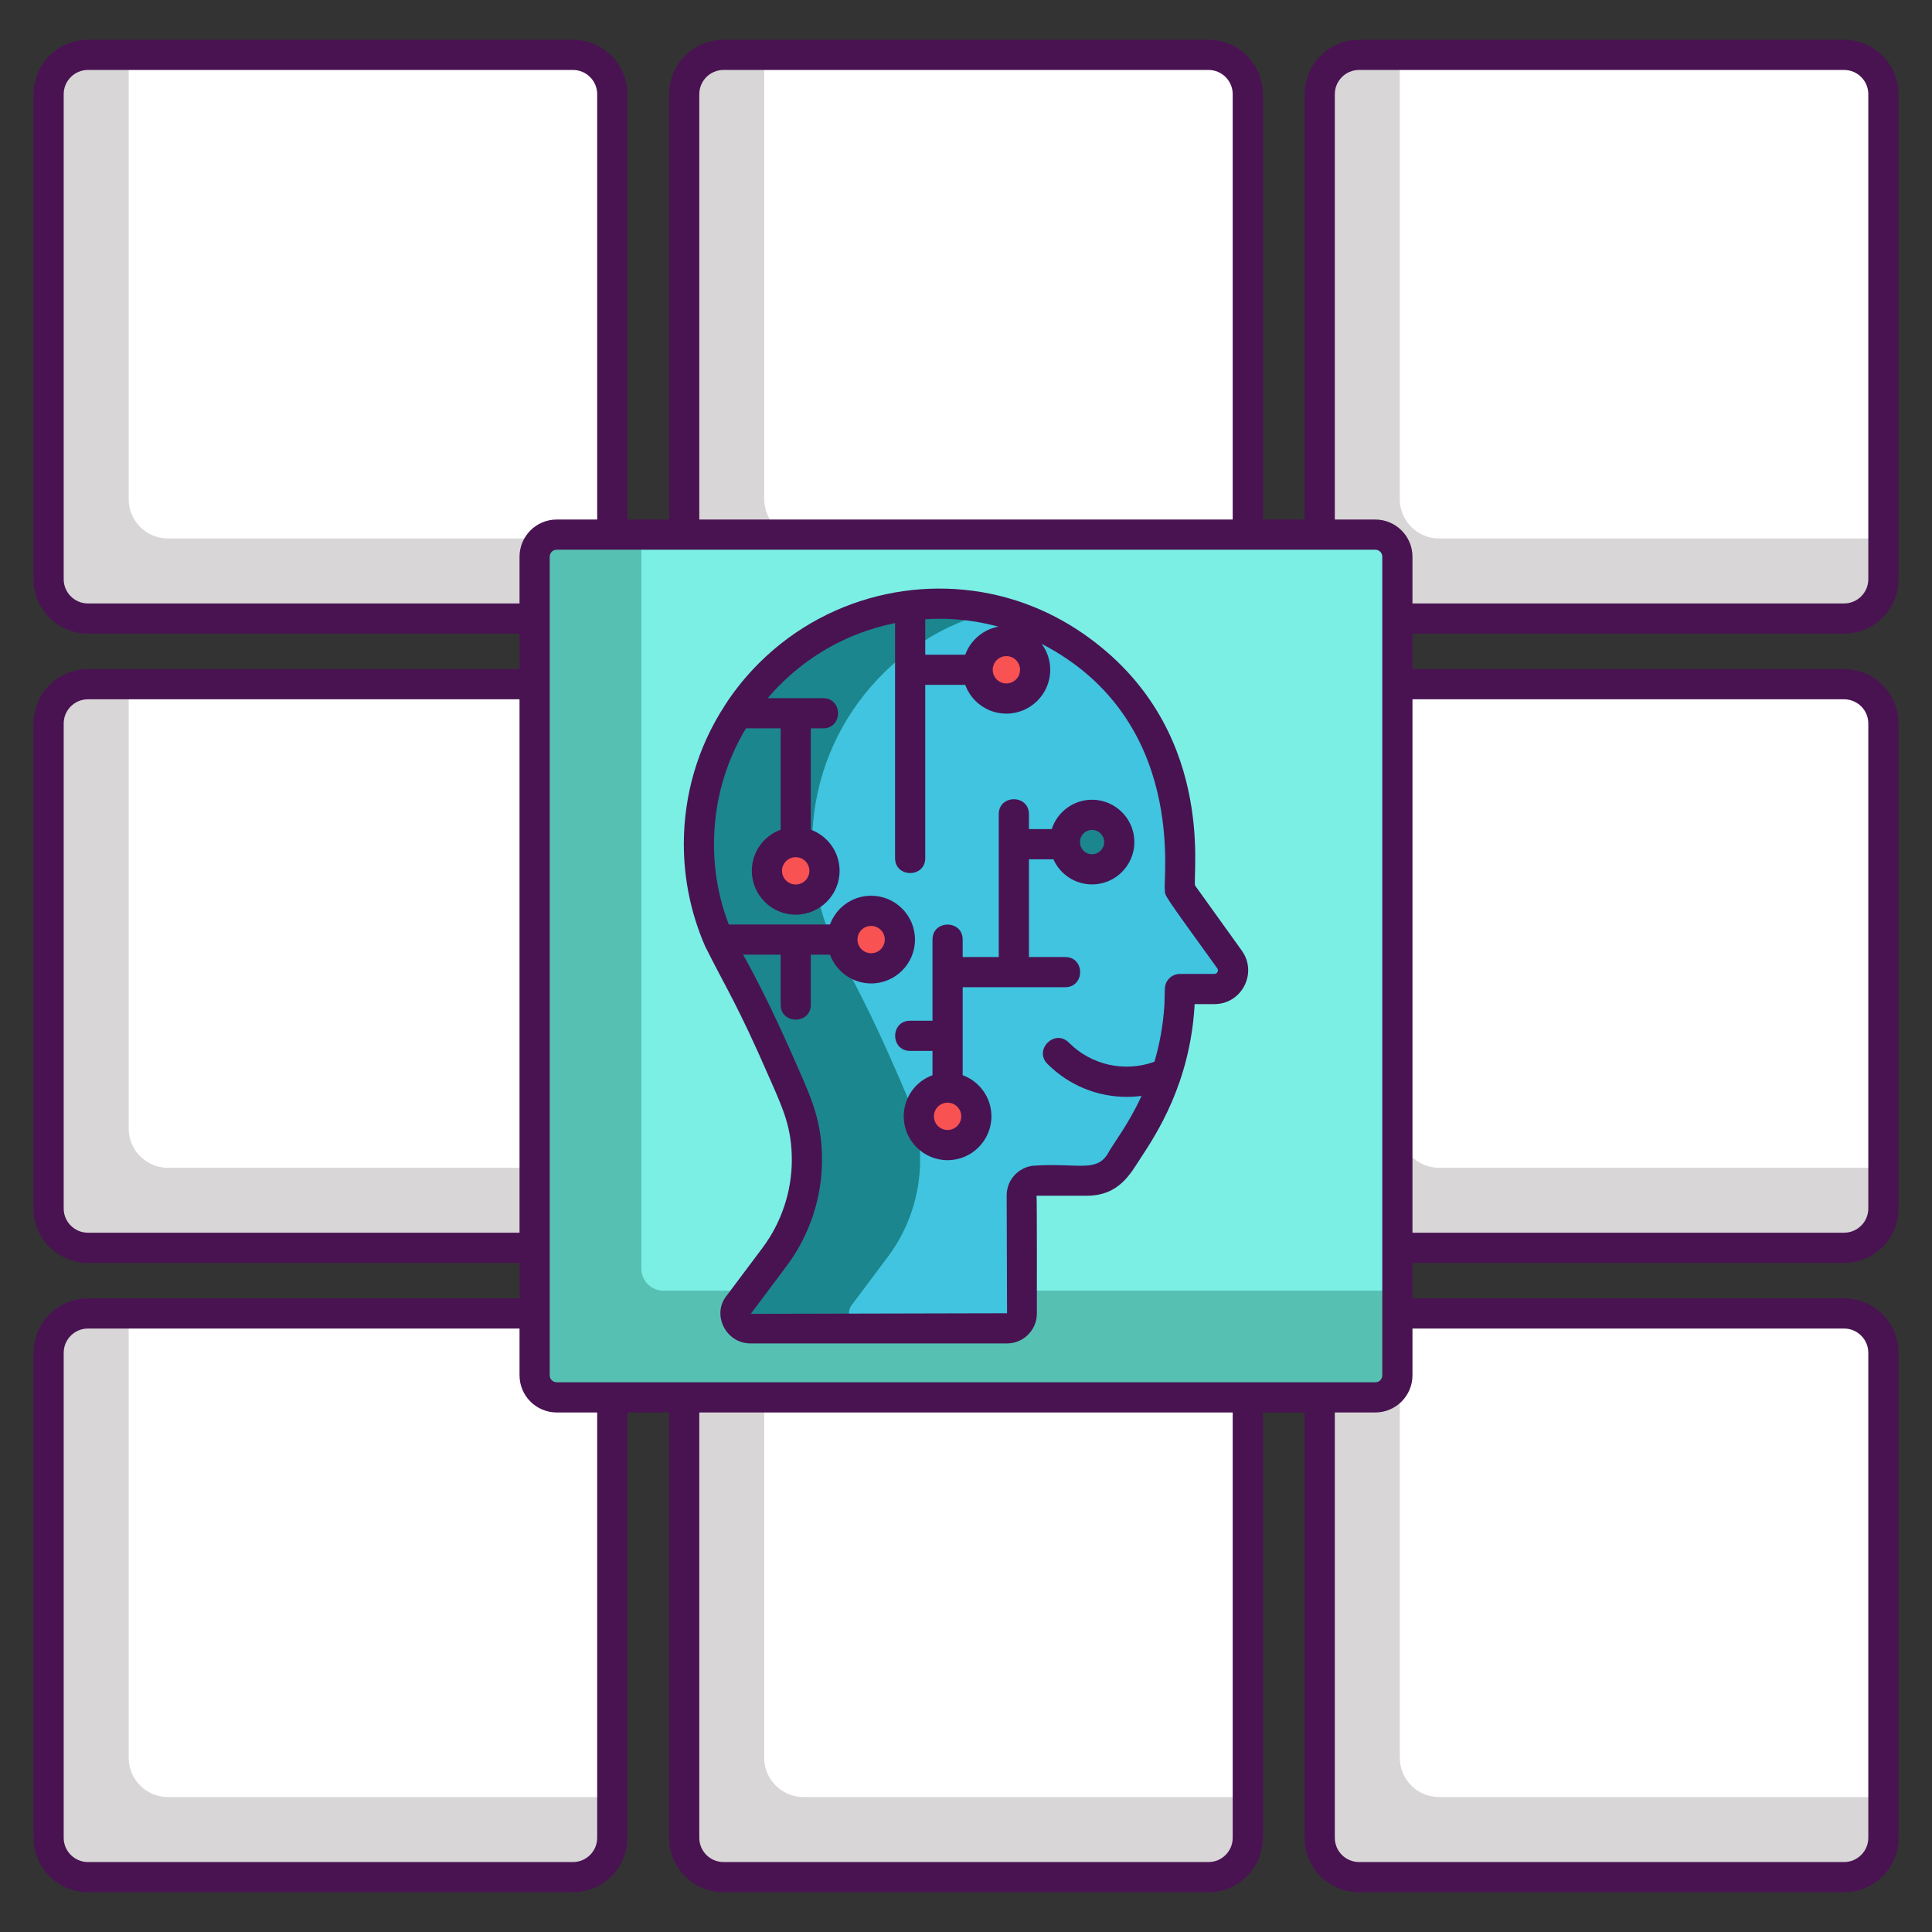 <?xml version="1.0" encoding="utf-8"?>
<!-- Generator: Adobe Illustrator 18.0.0, SVG Export Plug-In . SVG Version: 6.00 Build 0)  -->
<!DOCTYPE svg PUBLIC "-//W3C//DTD SVG 1.1//EN" "http://www.w3.org/Graphics/SVG/1.1/DTD/svg11.dtd">
<svg version="1.1" id="Layer_1" xmlns="http://www.w3.org/2000/svg" xmlns:xlink="http://www.w3.org/1999/xlink" x="0px" y="0px"
	 viewBox="0 0 256 256" style="enable-background:new 0 0 256 256;" xml:space="preserve">
<rect x="0" y="0" width="256" height="256" fill="#333333" stroke="none"/>
<style type="text/css">
	.st0{fill:#1C868E;}
	.st1{fill:#40C4DF;}
	.st2{fill:#F85252;}
	.st3{fill:#491352;}
	.st4{fill:#7BEFE4;}
	.st5{fill:none;stroke:#491352;stroke-width:4;stroke-linecap:round;stroke-linejoin:round;stroke-miterlimit:10;}
	.st6{fill:#FFFFFF;}
	.st7{fill:#56C1B3;}
	.st8{fill:#D73735;}
	.st9{fill:#D8D6D7;}
	.st10{fill:#EDAF85;}
	.st11{fill:#F7C09A;}
	.st12{fill:none;stroke:#491352;stroke-width:4;stroke-miterlimit:10;}
</style>
<g id="XMLID_3209_">
	<path id="XMLID_2519_" class="st9" d="M81.13,95.86v64.28c0,2.87-2.33,5.2-5.21,5.2H11.65c-2.88,0-5.21-2.33-5.21-5.2V95.86
		c0-2.87,2.33-5.2,5.21-5.2h64.27C78.8,90.66,81.13,92.99,81.13,95.86z"/>
	<path id="XMLID_2518_" class="st9" d="M81.13,179.25v64.27c0,2.88-2.33,5.21-5.21,5.21H11.65c-2.87,0-5.21-2.33-5.21-5.21v-64.27
		c0-2.88,2.34-5.21,5.21-5.21h64.27C78.8,174.04,81.13,176.37,81.13,179.25z"/>
	<path id="XMLID_3172_" class="st9" d="M81.13,12.48v64.27c0,2.88-2.33,5.21-5.21,5.21H11.65c-2.88,0-5.21-2.33-5.21-5.21V12.48
		c0-2.88,2.33-5.21,5.21-5.21h64.27C78.8,7.27,81.13,9.6,81.13,12.48z"/>
	<path id="XMLID_2517_" class="st9" d="M165.34,179.25v64.27c0,2.88-2.33,5.21-5.2,5.21H95.86c-2.87,0-5.2-2.33-5.2-5.21v-64.27
		c0-2.88,2.33-5.21,5.2-5.21h64.28C163.01,174.04,165.34,176.37,165.34,179.25z"/>
	<path id="XMLID_3173_" class="st9" d="M165.34,12.48v64.27c0,2.88-2.33,5.21-5.2,5.21H95.86c-2.87,0-5.2-2.33-5.2-5.21V12.48
		c0-2.88,2.33-5.21,5.2-5.21h64.28C163.01,7.27,165.34,9.6,165.34,12.48z"/>
	<path id="XMLID_3168_" class="st9" d="M249.56,95.86v64.28c0,2.87-2.33,5.2-5.21,5.2h-64.27c-2.88,0-5.21-2.33-5.21-5.2V95.86
		c0-2.87,2.33-5.2,5.21-5.2h64.27C247.23,90.66,249.56,92.99,249.56,95.86z"/>
	<path id="XMLID_3166_" class="st9" d="M249.56,179.25v64.27c0,2.88-2.33,5.21-5.21,5.21h-64.27c-2.88,0-5.21-2.33-5.21-5.21v-64.27
		c0-2.88,2.33-5.21,5.21-5.21h64.27C247.23,174.04,249.56,176.37,249.56,179.25z"/>
	<path id="XMLID_3171_" class="st9" d="M249.56,12.48v64.27c0,2.88-2.33,5.21-5.21,5.21h-64.27c-2.88,0-5.21-2.33-5.21-5.21V12.48
		c0-2.88,2.33-5.21,5.21-5.21h64.27C247.23,7.27,249.56,9.6,249.56,12.48z"/>
	<path id="XMLID_1699_" class="st6" d="M81.13,95.86v58.88H22.25c-2.87,0-5.2-2.33-5.2-5.21V90.66h58.87
		C78.8,90.66,81.13,92.99,81.13,95.86z"/>
	<path id="XMLID_2514_" class="st6" d="M81.13,179.25v58.87H22.26c-2.88,0-5.21-2.33-5.21-5.21v-58.87h58.87
		C78.8,174.04,81.13,176.37,81.13,179.25z"/>
	<path id="XMLID_3170_" class="st6" d="M81.13,12.48v58.87H22.25c-2.87,0-5.2-2.33-5.2-5.21V7.27h58.87
		C78.8,7.27,81.13,9.6,81.13,12.48z"/>
	<path id="XMLID_2515_" class="st6" d="M165.34,179.25v58.87h-58.87c-2.88,0-5.21-2.33-5.21-5.2v-58.88h58.88
		C163.01,174.04,165.34,176.37,165.34,179.25z"/>
	<path id="XMLID_3169_" class="st6" d="M165.34,12.48v58.87h-58.87c-2.88,0-5.21-2.33-5.21-5.21V7.27h58.88
		C163.01,7.27,165.34,9.6,165.34,12.48z"/>
	<path id="XMLID_3165_" class="st6" d="M249.56,95.86v58.88h-58.87c-2.88,0-5.21-2.33-5.21-5.21V90.66h58.87
		C247.23,90.66,249.56,92.99,249.56,95.86z"/>
	<path id="XMLID_3160_" class="st6" d="M249.56,179.25v58.87h-58.87c-2.88,0-5.21-2.33-5.21-5.2v-58.88h58.87
		C247.23,174.04,249.56,176.37,249.56,179.25z"/>
	<path id="XMLID_3167_" class="st6" d="M249.56,12.48v58.87h-58.87c-2.88,0-5.21-2.33-5.21-5.21V7.27h58.87
		C247.23,7.27,249.56,9.6,249.56,12.48z"/>
	<path id="XMLID_2521_" class="st7" d="M185.16,73.77v108.46c0,1.62-1.31,2.93-2.93,2.93H73.77c-1.62,0-2.93-1.31-2.93-2.93V73.77
		c0-1.62,1.31-2.93,2.93-2.93h108.46C183.85,70.84,185.16,72.15,185.16,73.77z"/>
	<path id="XMLID_2516_" class="st4" d="M185.16,73.77v97.25H87.91c-1.62,0-2.93-1.31-2.93-2.93V70.84h97.25
		C183.85,70.84,185.16,72.15,185.16,73.77z"/>
	<path id="XMLID_120_" class="st0" d="M160.91,131.05h-4.56l-0.07,2.25c-0.73,11.72-6.71,18.49-7.83,20.69
		c-0.96,1.52-2.63,2.45-4.42,2.45h-6.7c-1.07,0-1.94,0.87-1.94,1.94c0,0,0,7.5,0,15.68c0,1.08-0.87,1.95-1.95,1.95H99.43
		c-1.6,0-2.52-1.83-1.55-3.12l4.76-6.35c1.39-1.85,2.46-3.9,3.18-6.07c0.72-2.17,1.1-4.45,1.1-6.76c0-4.85-1.38-7.66-3.16-11.76
		c-2.17-4.97-4.47-9.88-7.12-14.61c-2.57-4.58-4.03-9.83-4.03-15.48c0-17.68,14.4-32,32.11-31.87c2.49,0.02,4.92,0.33,7.24,0.9
		c14.04,3.42,24.39,16.29,24.39,31.37c0,0,0,3.59,0,5.06c0,0.41,0.13,0.81,0.37,1.14l6.2,8.67
		C164.09,128.77,162.92,131.05,160.91,131.05z"/>
	<path id="XMLID_118_" class="st1" d="M160.91,131.05h-4.56l-0.07,2.25c-0.73,11.72-6.71,18.49-7.83,20.69
		c-0.96,1.52-2.63,2.45-4.42,2.45h-6.7c-1.07,0-1.94,0.87-1.94,1.94c0,0,0,7.5,0,15.68c0,1.08-0.87,1.95-1.95,1.95h-19.01
		c-1.6,0-2.52-1.83-1.55-3.12l4.76-6.35c1.39-1.85,2.46-3.9,3.18-6.07c0.72-2.17,1.1-4.45,1.1-6.76c0-4.85-1.38-7.66-3.16-11.76
		c-2.17-4.97-4.47-9.88-7.12-14.61c-2.57-4.58-4.03-9.83-4.03-15.48c0-15.01,10.38-27.6,24.35-30.97
		c14.04,3.42,24.39,16.29,24.39,31.37c0,0,0,3.59,0,5.06c0,0.41,0.13,0.81,0.37,1.14l6.2,8.67
		C164.09,128.77,162.92,131.05,160.91,131.05z"/>
	<circle id="XMLID_3313_" class="st0" cx="144.7" cy="111.577" r="3.609"/>
	<circle id="XMLID_3312_" class="st2" cx="115.432" cy="124.497" r="3.811"/>
	<circle id="XMLID_3311_" class="st2" cx="133.348" cy="88.753" r="3.811"/>
	<circle id="XMLID_3310_" class="st2" cx="105.436" cy="115.387" r="3.811"/>
	<circle id="XMLID_3309_" class="st2" cx="125.559" cy="147.917" r="3.811"/>
	<g id="XMLID_2033_">
		<path id="XMLID_2685_" class="st3" d="M144.7,105.97c-2.49,0-4.61,1.63-5.34,3.89h-3.02v-1.97c0-2.653-4-2.642-4,0v18.92h-4.78
			v-2.31c0-2.643-4-2.652-4,0v10.75h-2.96c-2.653,0-2.642,4,0,4h2.96v3.22c-2.23,0.81-3.81,2.94-3.81,5.45c0,3.2,2.6,5.81,5.81,5.81
			c3.2,0,5.81-2.61,5.81-5.81c0-2.5-1.59-4.64-3.81-5.45v-11.66h13.58c2.644,0,2.645-4,0-4h-4.8v-12.95h3.24
			c0.87,1.96,2.84,3.33,5.12,3.33c3.09,0,5.61-2.52,5.61-5.61C150.31,108.48,147.79,105.97,144.7,105.97z M125.56,149.73
			c-1,0-1.81-0.81-1.81-1.81s0.81-1.81,1.81-1.81s1.81,0.81,1.81,1.81S126.56,149.73,125.56,149.73z M144.7,113.19
			c-0.76,0-1.4-0.53-1.56-1.24v-0.03v-0.06c0-0.13-0.01-0.27-0.04-0.39c0-0.01,0-0.01,0-0.01c0.06-0.84,0.75-1.49,1.6-1.49
			c0.89,0,1.61,0.72,1.61,1.61C146.31,112.46,145.59,113.19,144.7,113.19z"/>
		<path id="XMLID_3334_" class="st3" d="M158.35,117.33c-0.346-1.564,2.864-21.124-14.82-33.37c-2.38-1.65-4.98-3-7.74-4
			c-11.779-4.256-25.637-1.608-35.17,7.86c-1.72,1.71-3.24,3.58-4.53,5.57c-0.04,0.06-0.07,0.11-0.1,0.17
			c-3.51,5.41-5.38,11.71-5.38,18.3c0,4.59,0.94,9.13,2.73,13.31c0.01,0.01,0.01,0.03,0.02,0.04c0.02,0.05,0.04,0.1,0.06,0.15
			c0.01,0.01,0.01,0.03,0.02,0.04c2.903,5.805,4.223,7.583,8.48,17.35l0.34,0.77c1.6,3.65,2.66,6.07,2.66,10.19
			c0,4.16-1.38,8.29-3.88,11.63l-4.76,6.35c-2.001,2.446-0.134,6.32,3.15,6.32h34.01c2.226,0,3.95-1.827,3.95-3.95
			c0.001-0.647,0.023-14.976-0.04-15.62h6.68c4.279,0,5.808-2.999,7.1-4.97c2.11-3.21,6.51-9.89,7.15-20.11l0.01-0.31h2.62
			c3.638,0,5.757-4.121,3.64-7.08L158.35,117.33z M127.9,86.75h-5.3v-2.79v-1.9c0.62-0.05,1.25-0.07,1.88-0.07
			c0.139,0.01,3.601-0.115,7.81,1.05c-0.82,0.15-1.58,0.47-2.23,0.92C129.08,84.64,128.31,85.61,127.9,86.75z M133.35,86.94
			c1,0,1.81,0.81,1.81,1.81s-0.81,1.81-1.81,1.81s-1.81-0.81-1.81-1.81S132.35,86.94,133.35,86.94z M160.91,129.05h-4.56
			c-1.08,0-1.96,0.85-2,1.93l-0.06,2.2c-0.18,2.8-0.67,5.3-1.32,7.51c-3.95,1.42-8.35,0.46-11.34-2.54
			c-1.873-1.873-4.7,0.96-2.83,2.83c2.85,2.85,6.63,4.36,10.49,4.36c0.65,0,1.31-0.04,1.97-0.13c-1.796,3.921-3.705,6.21-4.54,7.78
			c-1.537,2.331-4.016,1.12-9.39,1.45c-2.17,0-3.94,1.77-3.94,3.94c0.005,1.598-0.018-5.789,0.05,15.63l-33.96,0.08l1.54-2.05
			l3.22-4.3c3.02-4.03,4.68-9.01,4.68-14.03c0-4.96-1.32-7.98-3-11.8l-0.33-0.76c-2.61-5.97-4.81-10.5-7.12-14.65h4.97v6.62
			c0,2.653,4,2.642,4,0v-6.62h2.54c0.82,2.22,2.95,3.81,5.45,3.81c3.21,0,5.81-2.61,5.81-5.81c0-3.21-2.6-5.81-5.81-5.81
			c-2.5,0-4.64,1.58-5.45,3.81H96.57c-1.3-3.37-1.96-6.93-1.96-10.64c0-5.49,1.47-10.76,4.23-15.35h4.6v13.43
			c-2.23,0.81-3.82,2.94-3.82,5.45c0,3.2,2.61,5.81,5.82,5.81c3.2,0,5.81-2.61,5.81-5.81c0-2.5-1.59-4.64-3.81-5.45V96.51h1.62
			c2.651,0,2.644-4,0-4h-7.33c0.54-0.64,1.11-1.26,1.71-1.85c3-2.98,6.51-5.24,10.34-6.7c1.55-0.6,3.17-1.07,4.82-1.39v1.39v29.74
			c0,2.642,4,2.646,4,0V90.75h5.3c0.81,2.22,2.94,3.81,5.45,3.81c3.2,0,5.81-2.6,5.81-5.81c0-1.29-0.42-2.48-1.14-3.44
			c19.414,10.048,16.013,31.324,16.33,32.64c0,0.747-0.299,0.318,6.94,10.35C161.517,128.609,161.301,129.05,160.91,129.05z
			 M113.62,124.5c0-1,0.81-1.81,1.81-1.81s1.81,0.81,1.81,1.81s-0.81,1.81-1.81,1.81S113.62,125.5,113.62,124.5z M105.44,113.58
			c0.99,0,1.81,0.81,1.81,1.81s-0.82,1.81-1.81,1.81c-1,0-1.82-0.81-1.82-1.81S104.44,113.58,105.44,113.58z"/>
		<path id="XMLID_3341_" class="st3" d="M244.35,83.96c3.98,0,7.21-3.24,7.21-7.21V12.48c0-3.98-3.23-7.21-7.21-7.21h-64.27
			c-3.97,0-7.21,3.23-7.21,7.21v56.36h-5.53V12.48c0-3.98-3.23-7.21-7.2-7.21H95.86c-3.97,0-7.2,3.23-7.2,7.21v56.36h-5.53V12.48
			c0-3.98-3.24-7.21-7.21-7.21H11.65c-3.98,0-7.21,3.23-7.21,7.21v64.27c0,3.97,3.23,7.21,7.21,7.21h57.19v4.7H11.65
			c-3.98,0-7.21,3.23-7.21,7.2v64.28c0,3.97,3.23,7.2,7.21,7.2h57.19v4.7H11.65c-3.98,0-7.21,3.24-7.21,7.21v64.27
			c0,3.98,3.23,7.21,7.21,7.21h64.27c3.97,0,7.21-3.23,7.21-7.21v-56.36h5.53v56.36c0,3.98,3.23,7.21,7.2,7.21h64.28
			c3.97,0,7.2-3.23,7.2-7.21v-56.36h5.53v56.36c0,3.98,3.24,7.21,7.21,7.21h64.27c3.98,0,7.21-3.23,7.21-7.21v-64.27
			c0-3.97-3.23-7.21-7.21-7.21h-57.19v-4.7h57.19c3.98,0,7.21-3.23,7.21-7.2V95.86c0-3.97-3.23-7.2-7.21-7.2h-57.19v-4.7H244.35z
			 M176.87,12.48c0-1.77,1.44-3.21,3.21-3.21h64.27c1.77,0,3.21,1.44,3.21,3.21v64.27c0,1.77-1.44,3.21-3.21,3.21h-57.19v-6.19
			c0-2.72-2.21-4.93-4.93-4.93h-5.36V12.48z M92.66,12.48c0-1.77,1.44-3.21,3.2-3.21h64.28c1.76,0,3.2,1.44,3.2,3.21v56.36H92.66
			V12.48z M11.65,79.96c-1.77,0-3.21-1.44-3.21-3.21V12.48c0-1.77,1.44-3.21,3.21-3.21h64.27c1.77,0,3.21,1.44,3.21,3.21v56.36
			h-5.36c-2.72,0-4.93,2.21-4.93,4.93v6.19H11.65z M11.65,163.34c-1.77,0-3.21-1.44-3.21-3.2V95.86c0-1.76,1.44-3.2,3.21-3.2h57.19
			v70.68H11.65z M79.13,243.52c0,1.77-1.44,3.21-3.21,3.21H11.65c-1.77,0-3.21-1.44-3.21-3.21v-64.27c0-1.77,1.44-3.21,3.21-3.21
			h57.19v6.19c0,2.72,2.21,4.93,4.93,4.93h5.36V243.52z M163.34,243.52c0,1.77-1.44,3.21-3.2,3.21H95.86c-1.76,0-3.2-1.44-3.2-3.21
			v-56.36h70.68V243.52z M244.35,176.04c1.77,0,3.21,1.44,3.21,3.21v64.27c0,1.77-1.44,3.21-3.21,3.21h-64.27
			c-1.77,0-3.21-1.44-3.21-3.21v-56.36h5.36c2.72,0,4.93-2.21,4.93-4.93v-6.19H244.35z M244.35,92.66c1.77,0,3.21,1.44,3.21,3.2
			v64.28c0,1.76-1.44,3.2-3.21,3.2h-57.19V92.66H244.35z M183.16,182.23c0,0.52-0.41,0.93-0.93,0.93c-36.193,0-72.328,0-108.46,0
			c-0.52,0-0.93-0.41-0.93-0.93c0-23.335,0-86.833,0-108.46c0-0.52,0.41-0.93,0.93-0.93c52.521,0,63.317,0,108.46,0
			c0.52,0,0.93,0.41,0.93,0.93C183.16,104.406,183.16,151.561,183.16,182.23z"/>
	</g>
</g>
</svg>
